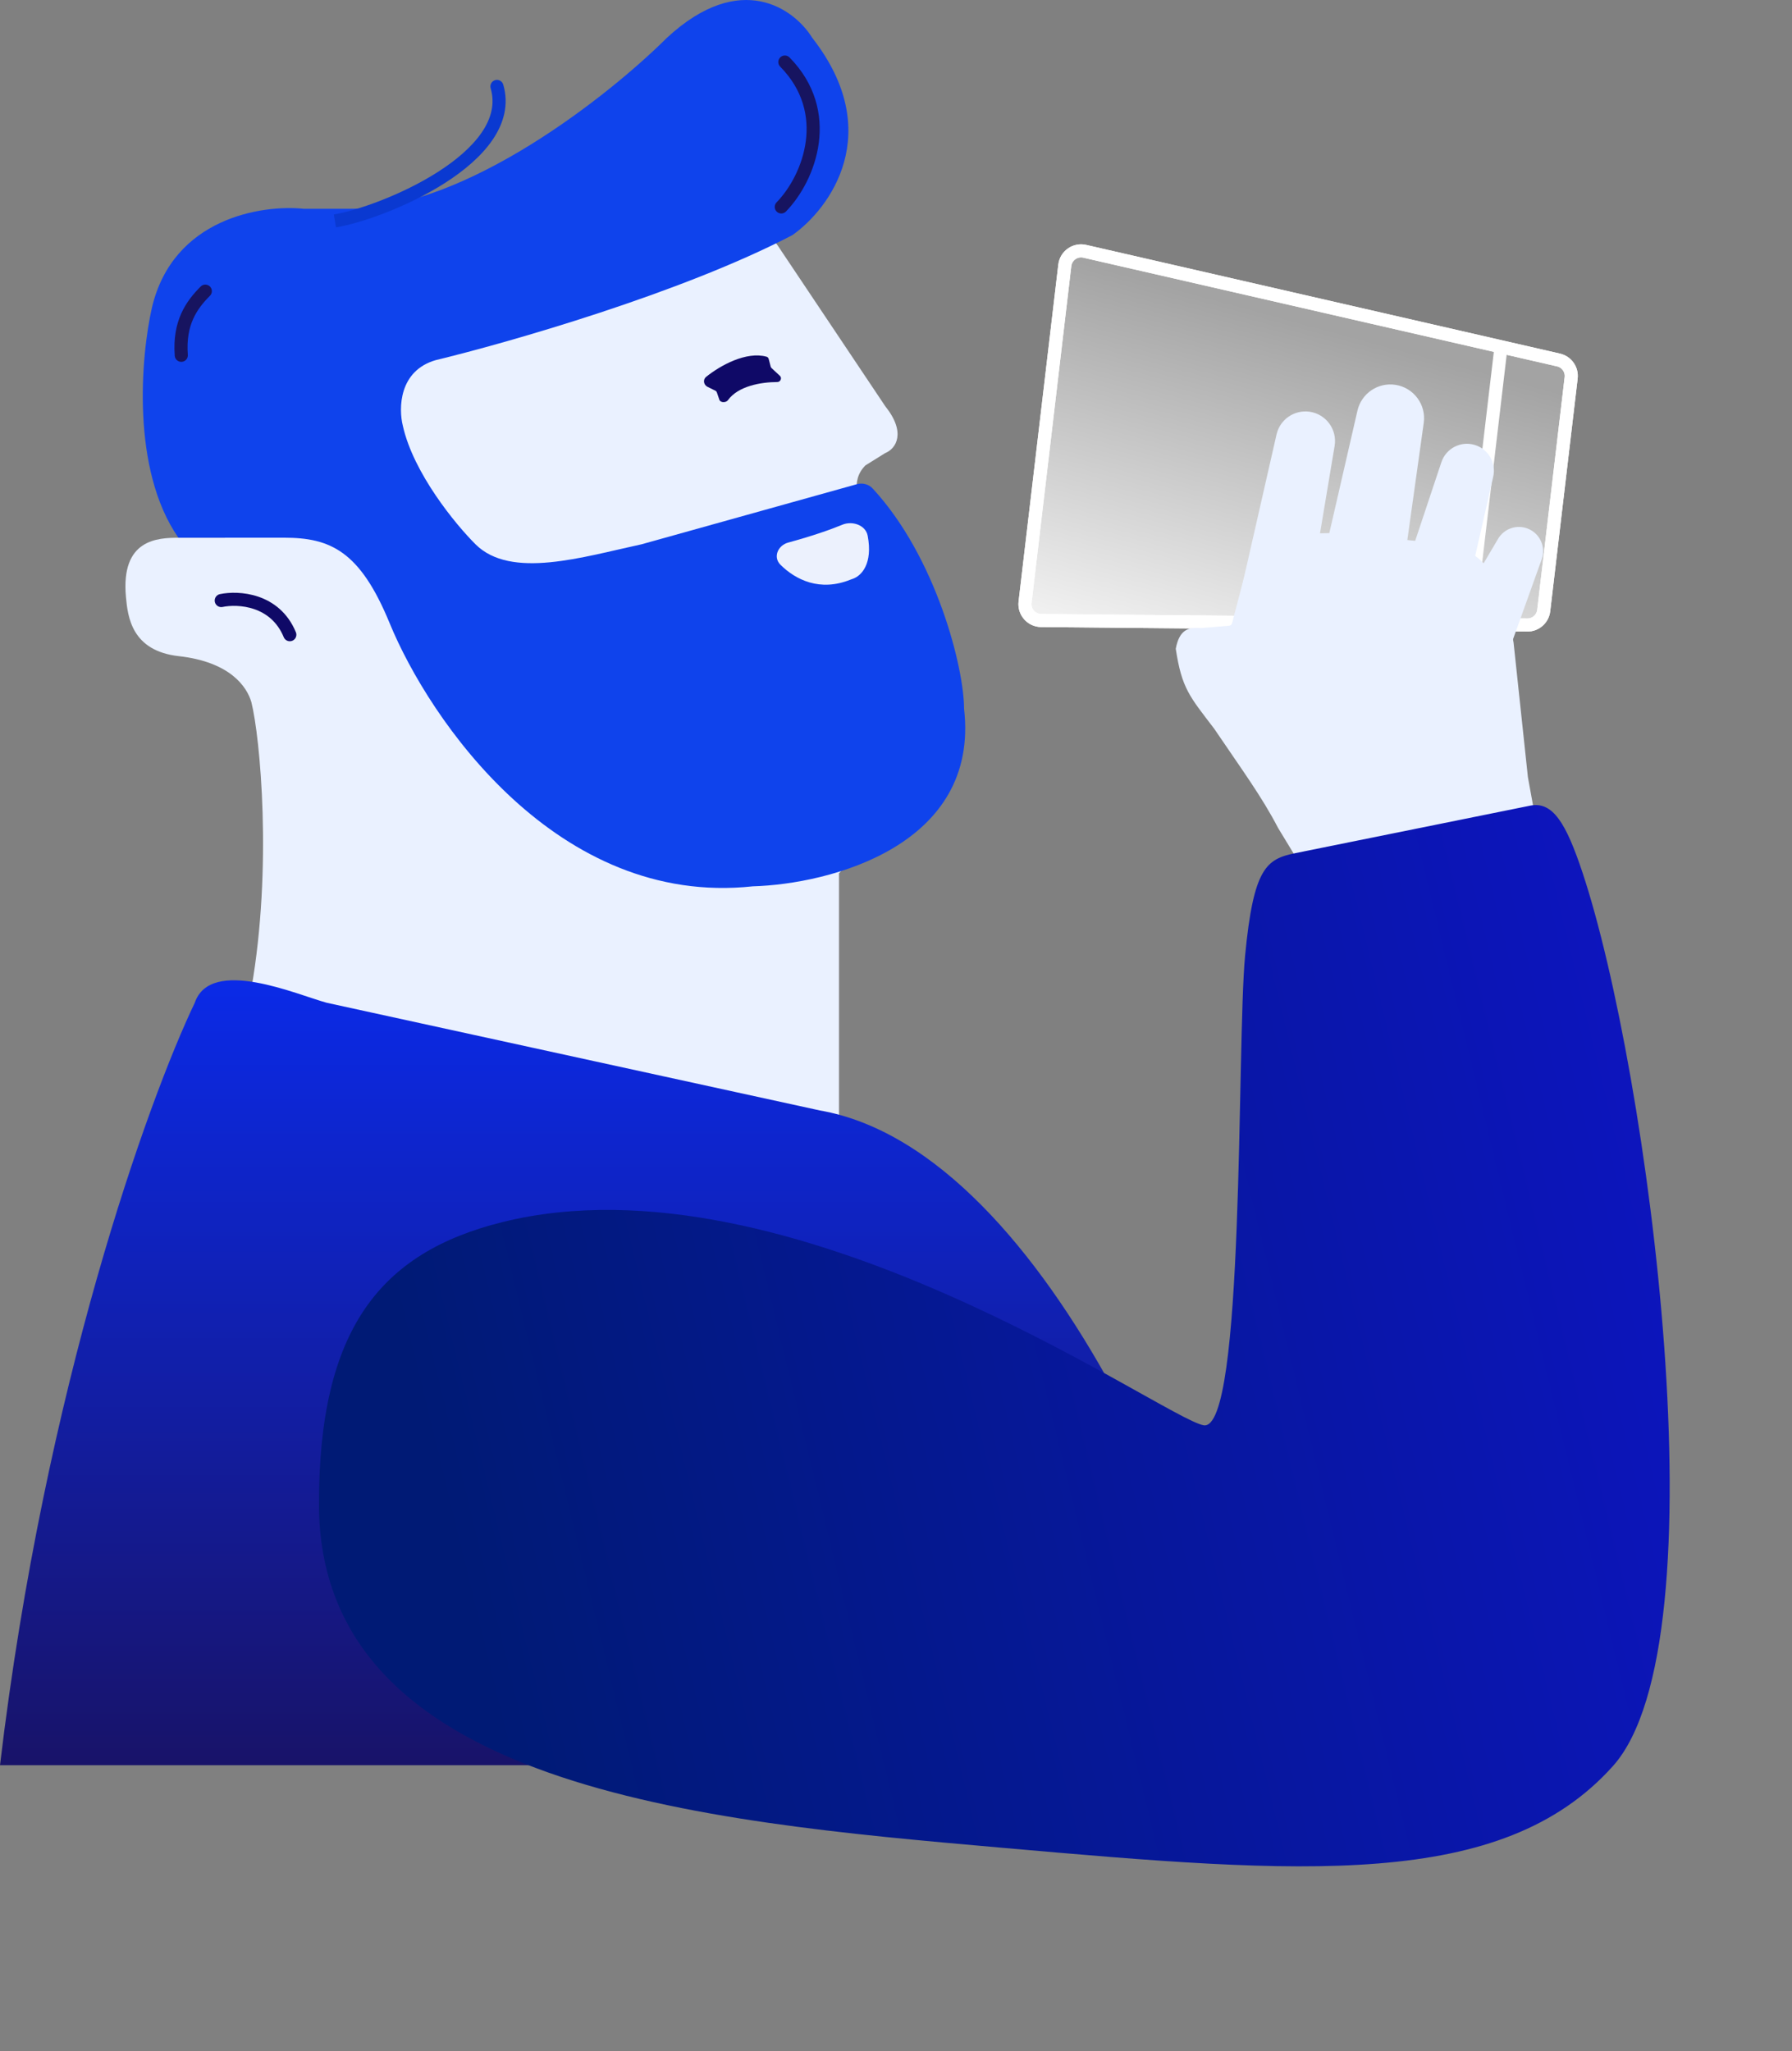 <svg width="547" height="626" viewBox="0 0 547 626" fill="none" xmlns="http://www.w3.org/2000/svg">
<rect x="0" y="0" width="547" height="626" fill="#808080" stroke="none"/>
<path d="M317.819 189.387C314.844 189.36 312.551 186.756 312.9 183.802L325.027 80.981C325.375 78.027 328.211 76.028 331.11 76.694L475.738 109.875C478.226 110.446 479.885 112.799 479.586 115.334L471.211 186.349C470.912 188.884 468.751 190.787 466.199 190.763L317.819 189.387Z" fill="url(#paint0_linear)" stroke="white" stroke-width="4"/>
<path d="M317.819 189.387C314.844 189.36 312.551 186.756 312.9 183.802L325.027 80.981C325.375 78.027 328.211 76.028 331.11 76.694L475.738 109.875C478.226 110.446 479.885 112.799 479.586 115.334L471.211 186.349C470.912 188.884 468.751 190.787 466.199 190.763L317.819 189.387Z" stroke="white" stroke-width="4"/>
<path d="M448.245 190.069L458 107.361" stroke="white" stroke-width="4"/>
<ellipse cx="432.405" cy="174.184" rx="1.959" ry="1.959" transform="rotate(-50.02 432.405 174.184)" fill="url(#paint1_linear)"/>
<path d="M431.468 175.025C431.015 174.646 430.956 173.972 431.335 173.52" stroke="white" stroke-linecap="round"/>
<path d="M462.012 196.129L466.386 237.191L469.776 255.845L396.941 263.914L390.108 252.659C385.136 243.072 378.914 234.671 370.62 222.399C363.077 212.508 360.742 210.15 358.896 198.012C359.976 192.194 362.747 191.348 366.516 191.691L375.182 190.982C375.605 190.948 375.96 190.651 376.067 190.24L379.999 175.282C382.677 161.286 400.926 163.077 409.082 162.626L434.697 165.376C456.38 165.142 459.413 181.827 462.012 196.129Z" fill="#EAF1FF"/>
<path d="M264.167 142.042C259.33 146.86 262.151 153.419 264.167 156.095L276.254 184.203C292.376 217.932 269.536 253.133 256.1 266.517V346.238C256.1 347.549 254.86 348.506 253.592 348.173L76.734 301.703C83.18 264.762 79.42 225.026 76.734 214.318C75.39 209.634 70.285 202.021 54.566 200.264C40.147 198.653 38.991 188.201 38.443 182.195C36.831 164.528 48.117 164.127 54.566 164.127H68.675C55.777 122.367 91.516 97.204 110.998 89.843L185.566 61.735C212.975 50.492 231.919 66.42 237.965 75.789L270.211 123.973C276.66 132.004 273.57 136.939 270.211 138.278L264.167 142.042Z" fill="#EAF1FF"/>
<path d="M86.696 164.111H54.45C39.939 143.232 43.03 108.566 46.389 93.843C52.838 66.538 79.978 62.389 92.742 63.728H106.849C142.319 63.728 186.12 28.928 203.586 11.529C226.158 -9.351 242.55 2.829 247.924 11.529C270.496 40.439 253.298 63.728 241.878 71.759C208.02 89.426 155.218 104.551 133.049 109.904C121.763 113.117 121.628 124.627 122.972 129.981C126.197 144.436 139.095 160.096 145.141 166.119C155.959 176.896 177.86 170 195.86 166.119L261.552 147.784C263.287 147.299 265.159 147.777 266.382 149.099C285.897 170.196 294.277 204.012 294.277 216.311C299.114 258.07 253.298 269.848 229.786 270.518C170.131 276.942 131.033 219.657 118.941 190.211C109.872 168.126 100.803 164.111 86.696 164.111Z" fill="#0F43EC"/>
<path d="M240.598 165.598C248.032 163.572 253.433 161.677 257.114 160.152C260.177 158.883 264.247 160.265 264.86 163.523C266.473 172.089 262.943 175.752 260.323 176.655C260.097 176.733 259.865 176.809 259.643 176.899C250.209 180.723 242.781 176.876 238.238 172.377C235.901 170.064 237.425 166.462 240.598 165.598Z" fill="#ECF1FD"/>
<path d="M67.536 183.292C72.633 182.223 83.956 182.811 88.463 193.716" stroke="#0F0967" stroke-width="4" stroke-linecap="round"/>
<path d="M222.192 122.142C225.331 117.818 232.225 116.625 237.286 116.597C238.242 116.592 238.768 115.364 238.068 114.713L235.535 112.364C235.395 112.234 235.295 112.067 235.247 111.883L234.637 109.55C234.552 109.223 234.309 108.959 233.984 108.869C227.81 107.168 219.928 111.49 215.548 115.02C214.492 115.871 214.757 117.468 215.975 118.067L218.324 119.222C218.562 119.339 218.744 119.546 218.829 119.797L219.58 122C219.906 122.959 221.597 122.962 222.192 122.142Z" fill="#0F0967"/>
<path d="M153.615 25.823C153.306 24.762 152.197 24.152 151.136 24.46C150.075 24.768 149.465 25.878 149.773 26.939L153.615 25.823ZM102.55 69.396C110.127 68.162 124.322 63.212 135.867 55.818C141.645 52.117 146.904 47.715 150.319 42.728C153.764 37.698 155.397 31.96 153.615 25.823L149.773 26.939C151.136 31.633 149.981 36.143 147.019 40.468C144.028 44.836 139.261 48.894 133.71 52.45C122.595 59.568 108.912 64.307 101.907 65.448L102.55 69.396Z" fill="#0A39D1"/>
<path d="M238.485 63.156C247.278 54.078 254.568 34.163 239.574 18.937" stroke="#171460" stroke-width="4" stroke-linecap="round"/>
<path d="M62.672 88.862C58.481 93.057 54.589 98.493 55.336 108.44" stroke="#171460" stroke-width="4" stroke-linecap="round"/>
<path d="M59.453 306.061C64.29 291.923 90.691 303.606 99.76 306.061L250.266 338.923C321.316 351.348 373.648 485.411 380.702 538.758H0C13.704 423.293 45.346 335.517 59.453 306.061Z" fill="url(#paint2_linear)"/>
<path d="M395.471 260.372C386.583 262.169 382.621 264.75 380.057 291.706C377.493 318.662 380.02 437.367 367.36 435C354.699 432.634 241.41 351.137 153.36 373C115.811 382.323 97.36 406 97.36 459C97.359 545.63 214.323 555.911 305.156 563.894L306.36 564C397.36 572 458.36 577 492.36 539C526.36 501 503.171 326.679 483.023 266.227C478.042 251.283 473.987 244.497 467.074 245.895L395.471 260.372Z" fill="url(#paint3_linear)"/>
<path d="M389.654 132.61C390.698 128.026 395.081 125.007 399.736 125.665C404.768 126.377 408.224 131.095 407.386 136.107L398.411 189.789C397.465 195.451 392.191 199.336 386.504 198.563C380.322 197.723 376.192 191.763 377.577 185.681L389.654 132.61Z" fill="#EAF1FF"/>
<path d="M414.357 125.328C415.565 120.069 420.626 116.635 425.959 117.455C431.526 118.312 435.372 123.483 434.591 129.061L427.269 181.363C426.296 188.314 419.825 193.127 412.888 192.06C405.658 190.947 400.895 183.928 402.533 176.799L414.357 125.328Z" fill="#EAF1FF"/>
<path d="M439.977 141.069C441.383 136.852 445.884 134.515 450.142 135.792C454.284 137.035 456.756 141.274 455.798 145.492L444.972 193.122C443.627 199.042 437.603 202.633 431.755 201.001C425.904 199.368 422.61 193.17 424.531 187.407L439.977 141.069Z" fill="#EAF1FF"/>
<path d="M457.278 164.457C459.132 161.317 462.999 160 466.384 161.354C470.076 162.83 471.936 166.964 470.594 170.707L460.295 199.419C458.256 205.103 451.779 207.812 446.3 205.273C440.785 202.717 438.681 195.959 441.771 190.724L457.278 164.457Z" fill="#EAF1FF"/>
<defs>
<linearGradient id="paint0_linear" x1="325.393" y1="187.94" x2="352.894" y2="86.794" gradientUnits="userSpaceOnUse">
<stop stop-color="white" stop-opacity="0.88"/>
<stop offset="1" stop-color="white" stop-opacity="0.28"/>
</linearGradient>
<linearGradient id="paint1_linear" x1="433.989" y1="175.959" x2="431.091" y2="173.48" gradientUnits="userSpaceOnUse">
<stop stop-color="#4B0C07"/>
<stop offset="1" stop-color="#83251A"/>
</linearGradient>
<linearGradient id="paint2_linear" x1="192.97" y1="299.196" x2="192.97" y2="538.758" gradientUnits="userSpaceOnUse">
<stop stop-color="#0B2AE7"/>
<stop offset="1" stop-color="#181369"/>
</linearGradient>
<linearGradient id="paint3_linear" x1="599.154" y1="465.787" x2="162.333" y2="571.996" gradientUnits="userSpaceOnUse">
<stop stop-color="#0F14C9"/>
<stop offset="1" stop-color="#001A75"/>
</linearGradient>
</defs>
</svg>

